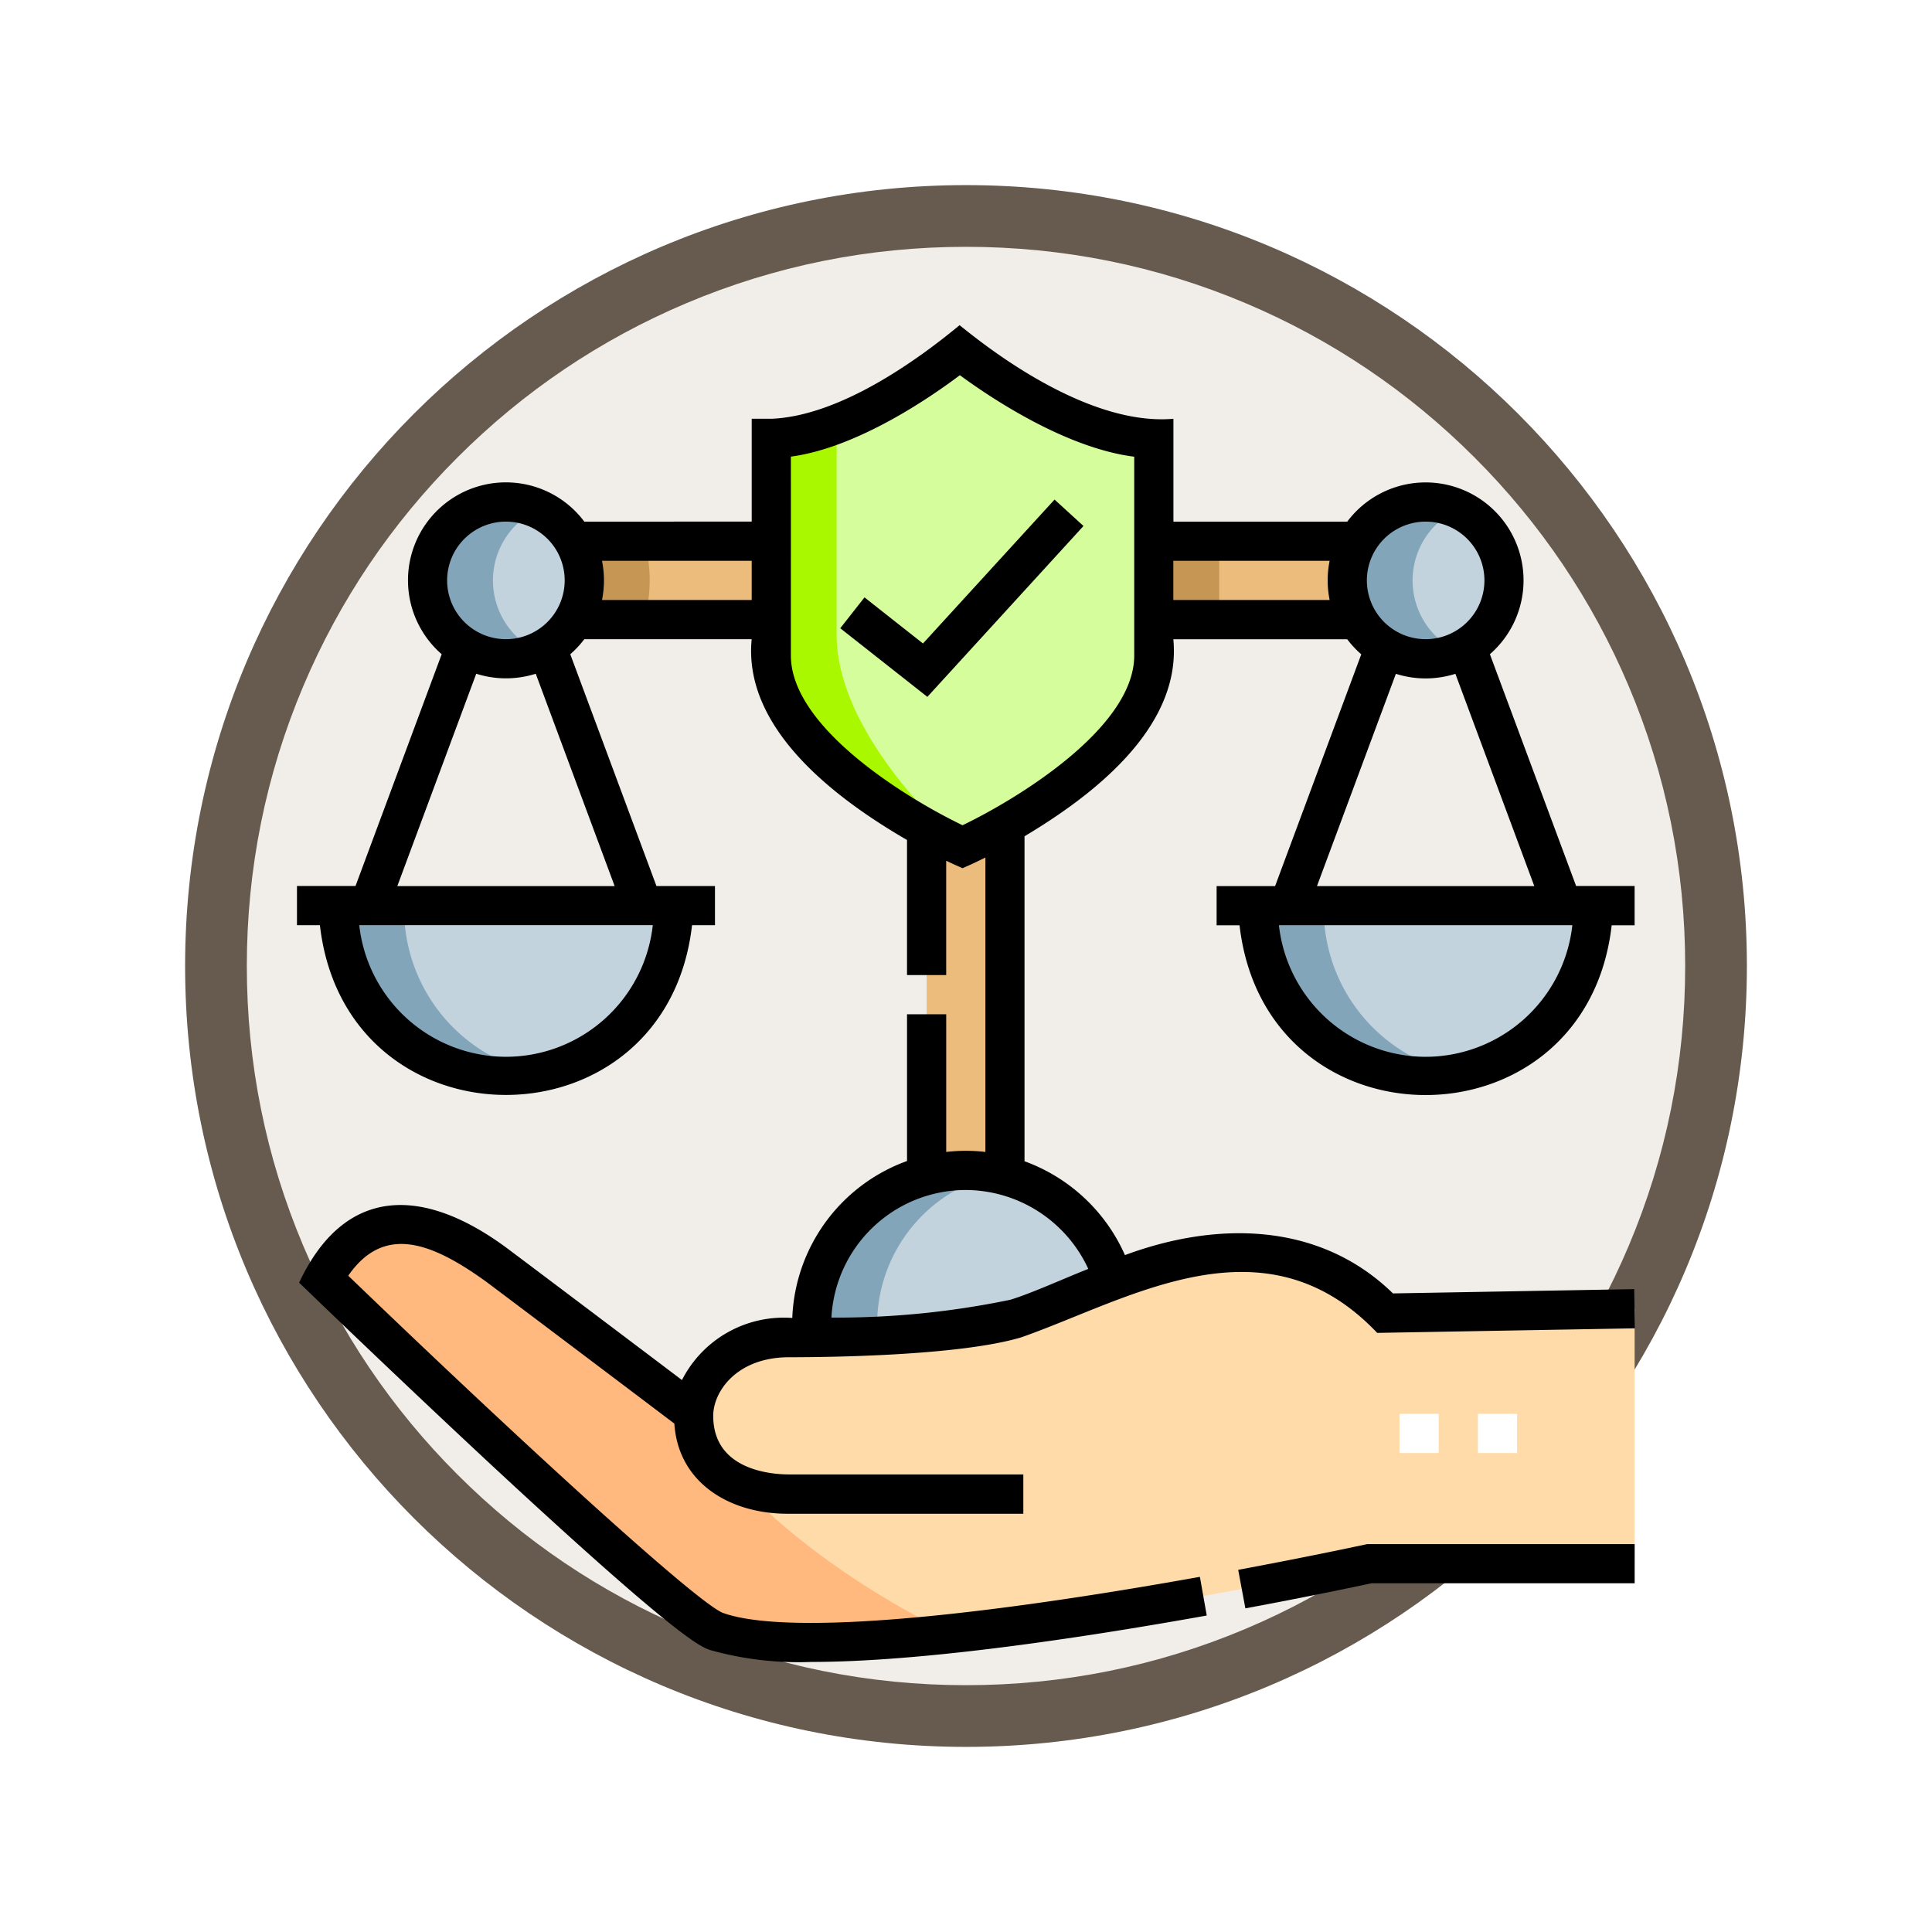 <svg xmlns="http://www.w3.org/2000/svg" xmlns:xlink="http://www.w3.org/1999/xlink" width="93.934" height="93.934" viewBox="0 0 93.934 93.934">
  <defs>
    <filter id="Path_978624" x="0" y="0" width="93.934" height="93.934" filterUnits="userSpaceOnUse">
      <feOffset dy="3" input="SourceAlpha"/>
      <feGaussianBlur stdDeviation="3" result="blur"/>
      <feFlood flood-opacity="0.161"/>
      <feComposite operator="in" in2="blur"/>
      <feComposite in="SourceGraphic"/>
    </filter>
  </defs>
  <g id="Group_1222236" data-name="Group 1222236" transform="translate(-610.78 -3265.257)">
    <g id="Group_1222148" data-name="Group 1222148" transform="translate(0 60.257)">
      <g id="Group_1220898" data-name="Group 1220898" transform="translate(4.239 -2443.198)">
        <g id="Group_1219947" data-name="Group 1219947" transform="translate(615.541 5654.198)">
          <g id="Group_1208655" data-name="Group 1208655">
            <g id="Group_1208068" data-name="Group 1208068">
              <g id="Group_1144123" data-name="Group 1144123">
                <g transform="matrix(1, 0, 0, 1, -9, -6)" filter="url(#Path_978624)">
                  <g id="Path_978624-2" data-name="Path 978624" transform="translate(9 6)" fill="#f1ede8">
                    <path d="M 37.967 74.434 C 33.043 74.434 28.268 73.47 23.773 71.568 C 19.43 69.732 15.53 67.102 12.181 63.753 C 8.831 60.403 6.202 56.503 4.365 52.161 C 2.464 47.666 1.5 42.89 1.5 37.967 C 1.5 33.043 2.464 28.268 4.365 23.773 C 6.202 19.43 8.831 15.53 12.181 12.181 C 15.53 8.831 19.43 6.202 23.773 4.365 C 28.268 2.464 33.043 1.5 37.967 1.5 C 42.89 1.5 47.666 2.464 52.161 4.365 C 56.503 6.202 60.403 8.831 63.753 12.181 C 67.102 15.53 69.732 19.43 71.568 23.773 C 73.47 28.268 74.434 33.043 74.434 37.967 C 74.434 42.89 73.47 47.666 71.568 52.161 C 69.732 56.503 67.102 60.403 63.753 63.753 C 60.403 67.102 56.503 69.732 52.161 71.568 C 47.666 73.47 42.89 74.434 37.967 74.434 Z" stroke="none"/>
                    <path d="M 37.967 3 C 33.245 3 28.666 3.924 24.357 5.747 C 20.194 7.508 16.454 10.029 13.242 13.242 C 10.029 16.454 7.508 20.194 5.747 24.357 C 3.924 28.666 3 33.245 3 37.967 C 3 42.689 3.924 47.268 5.747 51.577 C 7.508 55.74 10.029 59.48 13.242 62.692 C 16.454 65.904 20.194 68.426 24.357 70.187 C 28.666 72.009 33.245 72.934 37.967 72.934 C 42.689 72.934 47.268 72.009 51.577 70.187 C 55.74 68.426 59.48 65.904 62.692 62.692 C 65.904 59.48 68.426 55.74 70.187 51.577 C 72.009 47.268 72.934 42.689 72.934 37.967 C 72.934 33.245 72.009 28.666 70.187 24.357 C 68.426 20.194 65.904 16.454 62.692 13.242 C 59.48 10.029 55.74 7.508 51.577 5.747 C 47.268 3.924 42.689 3 37.967 3 M 37.967 0 C 58.935 0 75.934 16.998 75.934 37.967 C 75.934 58.935 58.935 75.934 37.967 75.934 C 16.998 75.934 0 58.935 0 37.967 C 0 16.998 16.998 0 37.967 0 Z" stroke="none" fill="#665b4e"/>
                  </g>
                </g>
              </g>
            </g>
          </g>
        </g>
      </g>
      <g id="justicia_6_" data-name="justicia (6)" transform="translate(625.219 3220.548)">
        <g id="Group_1222145" data-name="Group 1222145" transform="translate(1.286 1.49)">
          <path id="Path_1173929" data-name="Path 1173929" d="M90.87,82.947H130.9v3.811H90.87Z" transform="translate(-80.613 -73.672)" fill="#ecbc7c"/>
          <path id="Path_1173930" data-name="Path 1173930" d="M32.259,223.791a8.13,8.13,0,1,1-16.259,0Z" transform="translate(-15.253 -196.625)" fill="#c2d3dd"/>
          <path id="Path_1173931" data-name="Path 1173931" d="M384.259,223.791a8.13,8.13,0,1,1-16.259,0Z" transform="translate(-322.54 -196.625)" fill="#c2d3dd"/>
          <g id="Group_1222142" data-name="Group 1222142" transform="translate(29.328 20.712)">
            <path id="Path_1173932" data-name="Path 1173932" d="M241,172.982h3.811v22.174H241Z" transform="translate(-241 -172.982)" fill="#ecbc7c"/>
          </g>
          <circle id="Ellipse_14578" data-name="Ellipse 14578" cx="7.492" cy="7.492" r="7.492" transform="translate(23.741 39.867)" fill="#c2d3dd"/>
          <path id="Path_1173933" data-name="Path 1173933" d="M96.476,84.852a6.987,6.987,0,0,1-.264,1.905H90.87V82.947h5.341A6.987,6.987,0,0,1,96.476,84.852Z" transform="translate(-80.613 -73.672)" fill="#c59654"/>
          <circle id="Ellipse_14579" data-name="Ellipse 14579" cx="3.811" cy="3.811" r="3.811" transform="translate(5.066 7.37)" fill="#c2d3dd"/>
          <circle id="Ellipse_14580" data-name="Ellipse 14580" cx="3.811" cy="3.811" r="3.811" transform="translate(49.779 7.37)" fill="#c2d3dd"/>
          <g id="Group_1222143" data-name="Group 1222143" transform="translate(0.747 7.37)">
            <path id="Path_1173934" data-name="Path 1173934" d="M19.176,223.791H16a8.132,8.132,0,0,0,9.718,7.974A8.132,8.132,0,0,1,19.176,223.791Z" transform="translate(-16 -203.995)" fill="#83a5b9"/>
            <path id="Path_1173935" data-name="Path 1173935" d="M371.176,223.791H368a8.132,8.132,0,0,0,9.718,7.974A8.132,8.132,0,0,1,371.176,223.791Z" transform="translate(-323.287 -203.995)" fill="#83a5b9"/>
            <path id="Path_1173936" data-name="Path 1173936" d="M200.2,331.267a7.494,7.494,0,0,1,5.9-7.322,7.492,7.492,0,1,0,0,14.643A7.493,7.493,0,0,1,200.2,331.267Z" transform="translate(-174.026 -291.278)" fill="#83a5b9"/>
            <path id="Path_1173937" data-name="Path 1173937" d="M53.176,71.76A3.81,3.81,0,0,1,55.4,68.3a3.811,3.811,0,1,0,0,6.928,3.811,3.811,0,0,1-2.223-3.464Z" transform="translate(-45.681 -67.949)" fill="#83a5b9"/>
            <path id="Path_1173938" data-name="Path 1173938" d="M405.176,71.76A3.811,3.811,0,0,1,407.4,68.3a3.811,3.811,0,1,0,0,6.928,3.811,3.811,0,0,1-2.223-3.464Z" transform="translate(-352.968 -67.949)" fill="#83a5b9"/>
          </g>
          <g id="Group_1222144" data-name="Group 1222144" transform="translate(0 42.496)">
            <path id="Path_1173939" data-name="Path 1173939" d="M18.633,346.513c-3.07-2.3-6.4-3.323-8.513.608,0,0,16.953,16.372,19.115,17.142,6.3,2.238,31.736-3.3,31.736-3.3h12.9v-12.4l-12.125.216c-6.193-6.194-14.111-.9-17.954.259-2.558.772-8.136.931-11.03.931-2.993,0-4.578,1.969-4.64,3.693-1.026-.781-7.271-5.493-9.49-7.158Z" transform="translate(-10.12 -344.477)" fill="#ffdba9"/>
          </g>
          <path id="Path_1173940" data-name="Path 1173940" d="M27.8,353.427c-1.634-1.238-7.118-5.375-9.168-6.913-3.07-2.3-6.4-3.323-8.513.608,0,0,16.953,16.372,19.115,17.142s6.535.622,11.375.1c-.113-.033-9.725-4.517-12.809-10.941Z" transform="translate(-10.12 -301.981)" fill="#ffb87e"/>
          <path id="Path_1173941" data-name="Path 1173941" d="M266.6,82.947v3.811H254.049l-.019-3.811Z" transform="translate(-223.047 -73.672)" fill="#c59654"/>
          <path id="Path_1173942" data-name="Path 1173942" d="M190.709,9.931s-5.192,4.276-9.162,4.276v10.56c0,5.136,9.3,9.3,9.3,9.3s9.3-4.163,9.3-9.3V14.207C196.028,14.207,190.709,9.931,190.709,9.931Z" transform="translate(-159.771 -9.931)" fill="#d6fd9c"/>
          <path id="Path_1173943" data-name="Path 1173943" d="M184.723,48.358V38.119a8.986,8.986,0,0,1-3.176.7v10.56c0,5.136,9.3,9.3,9.3,9.3S184.723,53.494,184.723,48.358Z" transform="translate(-159.771 -34.538)" fill="#aaf800"/>
        </g>
        <g id="Group_1222146" data-name="Group 1222146" transform="translate(0 0.262)">
          <path id="Path_1173944" data-name="Path 1173944" d="M366.428,466.83c-.025.005-2.564.556-6.172,1.229l.349,1.873c3.233-.6,5.618-1.109,6.127-1.219h12.8v-1.905h-13Z" transform="translate(-314.494 -407.544)"/>
          <path id="Path_1173945" data-name="Path 1173945" d="M20.722,62.877c-1.313-.505-10.262-8.729-18.229-16.4,1.715-2.479,4-1.672,6.735.313,2.025,1.519,7.423,5.592,9.12,6.877.188,2.9,2.726,4.412,5.583,4.383H35.315V56.139H23.93c-.866,0-3.692-.206-3.692-2.849,0-1.183,1.145-2.849,3.692-2.849,1.9,0,8.314-.07,11.3-.972,5.269-1.855,11.8-5.99,17.291-.212l12.529-.222-.034-1.905-11.729.208c-3.569-3.483-8.56-3.52-13.031-1.863a8.522,8.522,0,0,0-4.883-4.563v-15.8c3.247-1.939,7.652-5.254,7.236-9.578h8.455a4.805,4.805,0,0,0,.682.731l-4.19,11.27H44.713v1.905h1.115c1.26,11.009,16.837,11,18.093,0h1.115V27.53H62.192L58,16.26a4.761,4.761,0,1,0-6.935-6.447H42.613v-5C38.178,5.2,33.023.9,32.216.262c-1.787,1.48-5.695,4.415-9.154,4.551h-.953v5H13.97A4.761,4.761,0,1,0,7.036,16.26l-4.19,11.27H0v1.905H1.115c1.26,11.009,16.837,11,18.093,0h1.115V27.531H17.478l-4.19-11.27a4.806,4.806,0,0,0,.682-.731h8.138c-.438,4.463,4.316,7.883,7.552,9.763v6.567h1.905V26.3c.392.189.483.224.795.364.449-.2.452-.194,1.111-.52V40.46a8.255,8.255,0,0,0-1.905,0V33.765H29.661V40.9a8.459,8.459,0,0,0-5.579,7.632,5.555,5.555,0,0,0-5.364,3.018c-2.194-1.659-6.57-4.959-8.348-6.293C6.108,42.027,2.295,42.145.105,46.816l.519.5c.042.041,4.3,4.147,8.76,8.3,9.161,8.512,10.237,8.9,10.7,9.06a15.83,15.83,0,0,0,4.925.579c5.3,0,12.922-1.127,19.224-2.256L43.9,61.118c-12.056,2.16-20.287,2.784-23.173,1.759ZM10.162,9.813A2.858,2.858,0,1,1,7.3,12.671,2.861,2.861,0,0,1,10.162,9.813Zm0,26.02a7.187,7.187,0,0,1-7.134-6.4H17.3A7.186,7.186,0,0,1,10.162,35.833Zm5.283-8.3H4.879L8.716,17.209a4.788,4.788,0,0,0,2.893,0ZM14.83,13.624a4.8,4.8,0,0,0,0-1.905h7.279v1.905Zm40.046,22.21a7.187,7.187,0,0,1-7.134-6.4H62.009a7.186,7.186,0,0,1-7.134,6.4Zm5.283-8.3H49.592l3.837-10.321a4.787,4.787,0,0,0,2.893,0ZM54.876,9.813a2.858,2.858,0,1,1-2.858,2.858A2.861,2.861,0,0,1,54.876,9.813Zm-4.668,1.905a4.8,4.8,0,0,0,0,1.905h-7.6V11.718ZM32.361,24.575c-2.651-1.271-8.347-4.733-8.347-8.249V6.653c3.252-.436,6.821-2.908,8.216-3.959,1.426,1.049,5.108,3.538,8.477,3.963v9.669c0,3.516-5.7,6.978-8.347,8.249Zm.158,17.735a6.586,6.586,0,0,1,5.954,3.836c-1.206.477-2.757,1.186-3.788,1.5a41.438,41.438,0,0,1-8.7.867A6.548,6.548,0,0,1,32.519,42.31Z" transform="translate(0 -0.262)"/>
          <path id="Path_1173946" data-name="Path 1173946" d="M211.955,73.991l-2.843-2.241-1.179,1.5,4.235,3.337,7.591-8.308-1.407-1.285Z" transform="translate(-181.519 -58.515)"/>
        </g>
        <g id="Group_1222147" data-name="Group 1222147" transform="translate(53.605 53.194)">
          <path id="Path_1173947" data-name="Path 1173947" d="M422,416.961h1.905v1.905H422Z" transform="translate(-422 -416.961)" fill="#fff"/>
          <path id="Path_1173948" data-name="Path 1173948" d="M452,416.961h1.905v1.905H452Z" transform="translate(-448.189 -416.961)" fill="#fff"/>
        </g>
      </g>
    </g>
  </g>
</svg>

